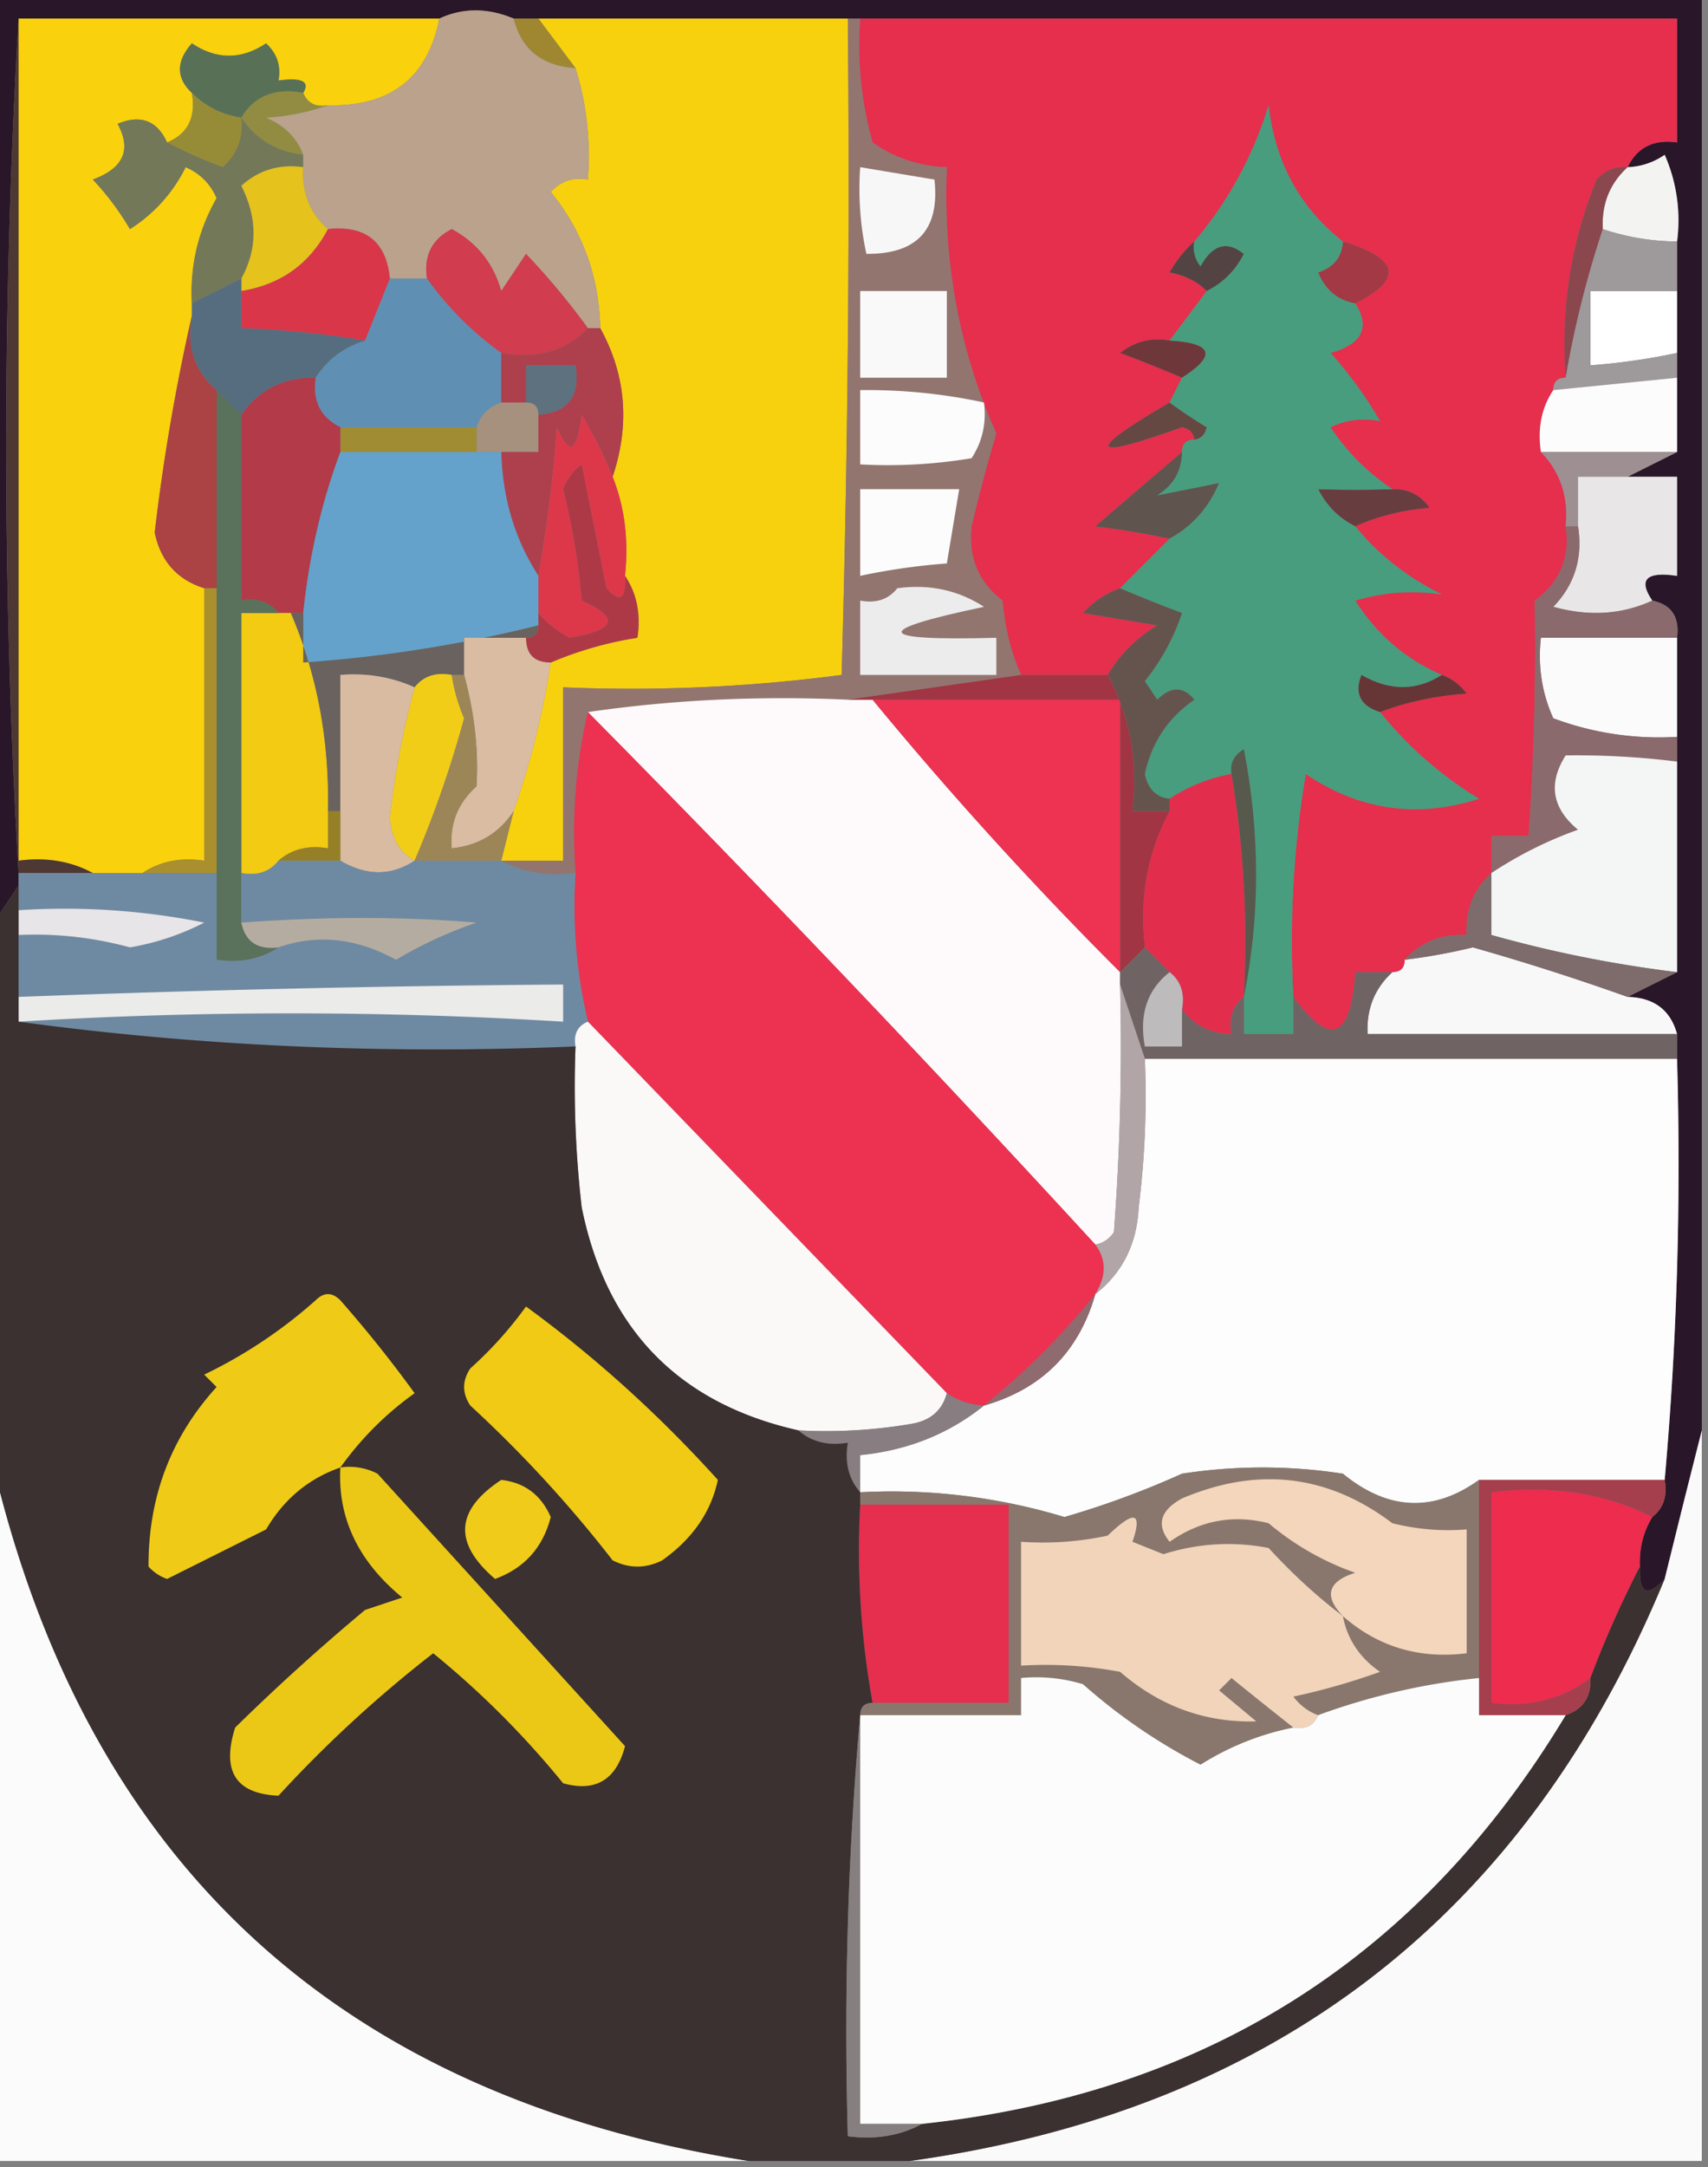 <svg xmlns="http://www.w3.org/2000/svg" width="138" height="175" style="shape-rendering:geometricPrecision;text-rendering:geometricPrecision;image-rendering:optimizeQuality;fill-rule:evenodd;clip-rule:evenodd"><rect width="100%" height="100%" fill="#808080" stroke="none"/><path style="opacity:1" fill="#291628" d="M-.5-.5h138v116c-.99 3.885-1.99 7.885-3 12-1.425 1.531-2.091 1.198-2-1-.067-1.459.266-2.792 1-4 .904-.709 1.237-1.709 1-3 .995-11.154 1.328-22.488 1-34v-2c-.535-1.946-1.868-2.946-4-3l4-2v-27c.215-1.679-.452-2.679-2-3-1.16-1.703-.493-2.37 2-2v-8h-4l4-2v-17a13.115 13.115 0 0 0-1-7 5.577 5.577 0 0 1-3 1c.787-1.604 2.12-2.27 4-2v-10h-94c-2.111-.88-4.111-.88-6 0h-34c-1.333 23-1.333 46 0 69v1l-2 3v-75z"/><path style="opacity:1" fill="#f9d10d" d="M1.5 1.5h34c-.954 4.79-3.954 7.124-9 7-.992.172-1.658-.162-2-1 .567-.92-.1-1.254-2-1 .219-1.175-.114-2.175-1-3-2 1.333-4 1.333-6 0-1.282 1.458-1.282 2.792 0 4 .343 1.983-.323 3.317-2 4-.814-1.773-2.148-2.273-4-1.5 1.147 2.085.48 3.585-2 4.5a22.515 22.515 0 0 1 3 4 12.38 12.38 0 0 0 4.5-5c1.158.498 1.991 1.332 2.5 2.5-1.494 2.639-2.161 5.472-2 8.5v1a166.97 166.97 0 0 0-3 17.5c.473 2.305 1.807 3.805 4 4.5v22c-1.915-.284-3.581.049-5 1h-4c-1.765-.961-3.765-1.295-6-1v-68z"/><path style="opacity:1" fill="#f8d10e" d="M43.5 1.5h25c.167 17.67 0 35.337-.5 53a130.16 130.16 0 0 1-22.5 1v14h-5l1-4a67.496 67.496 0 0 0 3-12 29.413 29.413 0 0 1 7-2c.285-1.915-.049-3.581-1-5 .306-2.885-.027-5.552-1-8 1.413-4.224 1.08-8.224-1-12-.094-4.18-1.427-7.847-4-11 .825-.886 1.825-1.219 3-1 .236-3.108-.097-6.109-1-9l-3-4z"/><path style="opacity:1" fill="#e62e4d" d="M69.5 1.5h66v10c-1.88-.27-3.213.396-4 2-.996-.086-1.829.248-2.5 1-2.077 5.066-2.911 10.4-2.5 16-.667 0-1 .333-1 1-.951 1.419-1.284 3.085-1 5 1.575 1.614 2.241 3.614 2 6 .372 2.522-.461 4.522-2.5 6a217.37 217.37 0 0 1-.5 19h-3v3c-1.431 1.28-2.098 2.947-2 5-2.053-.098-3.72.569-5 2 0 .667-.333 1-1 1h-3c-.344 5.413-2.011 6.08-5 2a81.884 81.884 0 0 1 1-18c4.347 2.927 9.014 3.594 14 2a30.789 30.789 0 0 1-8-7c2.131-.814 4.464-1.314 7-1.5-.544-.717-1.211-1.217-2-1.5-2.927-1.257-5.261-3.257-7-6a15.967 15.967 0 0 1 7-.5c-2.805-1.382-5.139-3.216-7-5.5 1.792-.81 3.792-1.31 6-1.5-.744-1.039-1.744-1.539-3-1.5a17.857 17.857 0 0 1-5-5c1.216-.596 2.549-.763 4-.5a32.36 32.36 0 0 0-4-5.5c2.558-.718 3.225-2.05 2-4 3.901-1.956 3.568-3.623-1-5-3.486-2.735-5.486-6.402-6-11-1.268 4.12-3.268 7.786-6 11-.767.672-1.434 1.505-2 2.5 1.237.232 2.237.732 3 1.5l-3 4c-1.478-.262-2.811.071-4 1a111.25 111.25 0 0 1 5 2l-1 2c-6.9 4.036-6.567 4.703 1 2 .607.124.94.457 1 1-.667 0-1 .333-1 1a3117.118 3117.118 0 0 0-7 6c2.095.261 4.095.594 6 1l-4 4a7.467 7.467 0 0 0-3 2l6 1c-1.688 1.021-3.021 2.355-4 4h-7c-.81-1.792-1.31-3.792-1.5-6-1.946-1.494-2.78-3.494-2.5-6 .589-2.52 1.255-5.02 2-7.5-2.992-6.686-4.325-13.852-4-21.5a10.778 10.778 0 0 1-6-2 28.818 28.818 0 0 1-1-10z"/><path style="opacity:1" fill="#9e8730" d="M41.5 1.5h2l3 4c-2.704-.17-4.37-1.503-5-4z"/><path style="opacity:1" fill="#587156" d="M24.5 7.5c-2.281-.423-3.948.244-5 2-1.562-.233-2.895-.9-4-2-1.282-1.208-1.282-2.542 0-4 2 1.333 4 1.333 6 0 .886.825 1.219 1.825 1 3 1.9-.254 2.567.08 2 1z"/><path style="opacity:1" fill="#918c42" d="M24.5 7.5c.342.838 1.008 1.172 2 1a17.922 17.922 0 0 1-5 1c1.494.641 2.494 1.641 3 3-2.174-.25-3.84-1.25-5-3 1.052-1.756 2.719-2.423 5-2z"/><path style="opacity:1" fill="#968c37" d="M15.5 7.5c1.105 1.1 2.438 1.767 4 2 .188 1.603-.312 2.937-1.5 4a36.213 36.213 0 0 1-4.5-2c1.677-.683 2.343-2.017 2-4z"/><path style="opacity:1" fill="#f3f3f2" d="M135.5 19.5a19.24 19.24 0 0 1-6-1c-.108-2.014.558-3.68 2-5a5.577 5.577 0 0 0 3-1 13.115 13.115 0 0 1 1 7z"/><path style="opacity:1" fill="#737858" d="M13.5 11.5a36.213 36.213 0 0 0 4.5 2c1.188-1.063 1.688-2.397 1.5-4 1.16 1.75 2.826 2.75 5 3v1c-1.929-.27-3.595.23-5 1.5 1.314 2.605 1.314 5.105 0 7.5l-4 2c-.161-3.028.506-5.861 2-8.5-.509-1.168-1.342-2.002-2.5-2.5a12.38 12.38 0 0 1-4.5 5 22.515 22.515 0 0 0-3-4c2.48-.915 3.147-2.415 2-4.5 1.852-.773 3.186-.273 4 1.5z"/><path style="opacity:1" fill="#8b474e" d="M131.5 13.5c-1.442 1.32-2.108 2.986-2 5a82.58 82.58 0 0 0-3 12c-.411-5.6.423-10.934 2.5-16 .671-.752 1.504-1.086 2.5-1z"/><path style="opacity:1" fill="#92756f" d="M68.5 1.5h1a28.818 28.818 0 0 0 1 10 10.778 10.778 0 0 0 6 2c-.325 7.648 1.008 14.814 4 21.5-.745 2.48-1.411 4.98-2 7.5-.28 2.506.554 4.506 2.5 6 .19 2.208.69 4.208 1.5 6l-14 2c-7.187-.325-14.187.009-21 1-.985 4.134-1.318 8.468-1 13-2.235.295-4.235-.039-6-1h5v-14a130.16 130.16 0 0 0 22.5-1c.5-17.663.667-35.33.5-53z"/><path style="opacity:1" fill="#f8f7f8" d="m69.5 13.5 6 1c.443 4.03-1.39 6.03-5.5 6a24.939 24.939 0 0 1-.5-7z"/><path style="opacity:1" fill="#baa28c" d="M41.5 1.5c.63 2.497 2.296 3.83 5 4 .903 2.891 1.236 5.892 1 9-1.175-.219-2.175.114-3 1 2.573 3.153 3.906 6.82 4 11h-1a59.382 59.382 0 0 0-5-6l-2 3c-.632-2.237-1.965-3.904-4-5-1.611.82-2.278 2.154-2 4h-3c-.287-2.984-1.953-4.317-5-4-1.468-1.28-2.135-2.946-2-5v-1c-.506-1.359-1.506-2.359-3-3a17.922 17.922 0 0 0 5-1c5.046.124 8.046-2.21 9-7 1.889-.88 3.889-.88 6 0z"/><path style="opacity:1" fill="#e5c21c" d="M24.5 13.5c-.135 2.054.532 3.72 2 5-1.492 2.823-3.826 4.49-7 5v-1c1.314-2.395 1.314-4.895 0-7.5 1.405-1.27 3.071-1.77 5-1.5z"/><path style="opacity:1" fill="#534443" d="M96.5 19.5a2.428 2.428 0 0 0 .5 2c.965-1.76 2.132-2.094 3.5-1-.688 1.355-1.688 2.355-3 3-.763-.768-1.763-1.268-3-1.5.566-.995 1.233-1.828 2-2.5z"/><path style="opacity:1" fill="#4e3834" d="M1.5 1.5v68c2.235-.295 4.235.039 6 1h-6c-1.333-23-1.333-46 0-69z"/><path style="opacity:1" fill="#a23945" d="M108.5 19.5c4.568 1.377 4.901 3.044 1 5-1.422-.25-2.422-1.083-3-2.5 1.256-.417 1.923-1.25 2-2.5z"/><path style="opacity:1" fill="#faf9f9" d="M69.5 23.5h7v7h-7v-7z"/><path style="opacity:1" fill="#fefffe" d="M135.5 23.5v5a51.648 51.648 0 0 1-7 1v-6h7z"/><path style="opacity:1" fill="#d13c4e" d="M47.5 26.5c-1.779 1.843-4.112 2.51-7 2a25.63 25.63 0 0 1-6-6c-.278-1.846.389-3.18 2-4 2.035 1.096 3.368 2.763 4 5l2-3a59.382 59.382 0 0 1 5 6z"/><path style="opacity:1" fill="#d93649" d="M26.5 18.5c3.047-.317 4.713 1.016 5 4l-2 5a76.94 76.94 0 0 0-10-1v-3c3.174-.51 5.508-2.177 7-5z"/><path style="opacity:1" fill="#5f90b3" d="M31.5 22.5h3a25.63 25.63 0 0 0 6 6v4c-1 .333-1.667 1-2 2h-11c-1.604-.787-2.27-2.12-2-4 .948-1.478 2.28-2.478 4-3l2-5z"/><path style="opacity:1" fill="#6e383a" d="M94.5 27.5c3.505.194 3.838 1.194 1 3a111.25 111.25 0 0 0-5-2c1.189-.929 2.522-1.262 4-1z"/><path style="opacity:1" fill="#9e999a" d="M129.5 18.5a19.24 19.24 0 0 0 6 1v4h-7v6a51.648 51.648 0 0 0 7-1v2l-10 1c0-.667.333-1 1-1a82.58 82.58 0 0 1 3-12z"/><path style="opacity:1" fill="#fcfcfc" d="M135.5 30.5v6h-11c-.284-1.915.049-3.581 1-5l10-1z"/><path style="opacity:1" fill="#566d7f" d="M19.5 22.5v4c3.36.116 6.693.45 10 1-1.72.522-3.052 1.522-4 3-2.589-.039-4.589.961-6 3l-2-2c-1.78-1.49-2.447-3.49-2-6v-1l4-2z"/><path style="opacity:1" fill="#5d717f" d="M43.5 33.5c0-.667-.333-1-1-1v-3h4c.412 2.473-.588 3.806-3 4z"/><path style="opacity:1" fill="#fcfcfc" d="M69.5 31.5c3.38-.04 6.714.293 10 1 .213 1.644-.12 3.144-1 4.5a40.936 40.936 0 0 1-9 .5v-6z"/><path style="opacity:1" fill="#a5917e" d="M40.5 32.5h2c.667 0 1 .333 1 1v3h-5v-2c.333-1 1-1.667 2-2z"/><path style="opacity:1" fill="#664843" d="M94.5 32.5a44.293 44.293 0 0 0 3 2c-.124.607-.457.94-1 1-.06-.543-.393-.876-1-1-7.567 2.703-7.9 2.036-1-2z"/><path style="opacity:1" fill="#a08c33" d="M27.5 34.5h11v2h-11v-2z"/><path style="opacity:1" fill="#9e9092" d="M124.5 36.5h11l-4 2h-4v4h-1c.241-2.386-.425-4.386-2-6z"/><path style="opacity:1" fill="#60544e" d="M95.5 36.5c-.01 1.517-.677 2.684-2 3.5l5-1c-.828 1.992-2.161 3.492-4 4.5a70.992 70.992 0 0 0-6-1c2.353-2.023 4.686-4.023 7-6z"/><path style="opacity:1" fill="#ae404d" d="M47.5 26.5h1c2.08 3.776 2.413 7.776 1 12a39.419 39.419 0 0 0-2.5-5c-.359 3.044-1.026 3.378-2 1a121.78 121.78 0 0 1-1.5 12c-1.91-2.953-2.91-6.286-3-10h3v-3c2.412-.194 3.412-1.527 3-4h-4v3h-2v-4c2.888.51 5.221-.157 7-2z"/><path style="opacity:1" fill="#fcfcfc" d="M69.5 39.5h8l-1 6a51.639 51.639 0 0 0-7 1v-7z"/><path style="opacity:1" fill="#683d3f" d="M112.5 39.5c1.256-.039 2.256.461 3 1.5-2.208.19-4.208.69-6 1.5-1.312-.645-2.312-1.645-3-3 2.061.06 4.061.06 6 0z"/><path style="opacity:1" fill="#dd384a" d="M49.5 38.5c.973 2.448 1.306 5.115 1 8 .107 1.879-.393 2.212-1.5 1l-2-10a4.452 4.452 0 0 0-1.5 2 55.692 55.692 0 0 1 1.5 9c3.12 1.372 2.786 2.372-1 3-1.011-.556-1.844-1.222-2.5-2v-3a121.78 121.78 0 0 0 1.5-12c.974 2.378 1.641 2.044 2-1a39.419 39.419 0 0 1 2.5 5z"/><path style="opacity:1" fill="#ab4244" d="M15.5 25.5c-.447 2.51.22 4.51 2 6v16h-1c-2.193-.695-3.527-2.195-4-4.5a166.97 166.97 0 0 1 3-17.5z"/><path style="opacity:1" fill="#b23a49" d="M25.5 30.5c-.27 1.88.396 3.213 2 4v2c-1.523 4.096-2.523 8.43-3 13h-2c-.709-.904-1.709-1.237-3-1v-15c1.411-2.039 3.411-3.039 6-3z"/><path style="opacity:1" fill="#e8e6e7" d="M131.5 38.5h4v8c-2.493-.37-3.16.297-2 2-2.466 1.134-5.133 1.3-8 .5 1.729-1.789 2.396-3.956 2-6.5v-4h4z"/><path style="opacity:1" fill="#64a2cb" d="M27.5 36.5h13c.09 3.714 1.09 7.047 3 10v4a109.775 109.775 0 0 1-19 3v-4c.477-4.57 1.477-8.904 3-13z"/><path style="opacity:1" fill="#ad3947" d="M50.5 46.5c.951 1.419 1.285 3.085 1 5a29.413 29.413 0 0 0-7 2c-1.333 0-2-.667-2-2 .667 0 1-.333 1-1v-1c.656.778 1.489 1.444 2.5 2 3.786-.628 4.12-1.628 1-3a55.692 55.692 0 0 0-1.5-9 4.452 4.452 0 0 1 1.5-2l2 10c1.107 1.212 1.607.879 1.5-1z"/><path style="opacity:1" fill="#f2cb12" d="M22.5 49.5h1c2.12 4.944 3.12 10.277 3 16v3c-1.599-.268-2.932.066-4 1-.709.904-1.709 1.237-3 1v-21h3z"/><path style="opacity:1" fill="#edeced" d="M72.5 47.5c2.573-.352 4.906.148 7 1.5-9.196 1.932-8.862 2.765 1 2.5v3h-11v-6c1.291.237 2.291-.096 3-1z"/><path style="opacity:1" fill="#fcfbfb" d="M135.5 51.5v8a24.365 24.365 0 0 1-10-1.5c-.923-2.04-1.256-4.208-1-6.5h11z"/><path style="opacity:1" fill="#69625e" d="M23.5 49.5h1v4a109.775 109.775 0 0 0 19-3c0 .667-.333 1-1 1h-5v3h-1c-1.291-.237-2.291.096-3 1-1.88-.841-3.88-1.175-6-1v11h-1c.12-5.723-.88-11.056-3-16z"/><path style="opacity:1" fill="#f2cd18" d="M36.5 54.5c.178 1.195.51 2.361 1 3.5a88.343 88.343 0 0 1-4 11.5c-1.225-.652-1.892-1.819-2-3.5a69.089 69.089 0 0 1 2-10.5c.709-.904 1.709-1.237 3-1z"/><path style="opacity:1" fill="#d9bca1" d="M42.5 51.5c0 1.333.667 2 2 2a67.496 67.496 0 0 1-3 12c-1.17 1.778-2.836 2.778-5 3-.172-1.992.495-3.659 2-5 .174-2.924-.16-5.924-1-9v-3h5z"/><path style="opacity:1" fill="#5a715b" d="m17.5 31.5 2 2v15c1.291-.237 2.291.096 3 1h-3v25c.321 1.548 1.321 2.215 3 2-1.419.951-3.085 1.284-5 1v-46z"/><path style="opacity:1" fill="#fefafb" d="M47.5 57.5c6.813-.991 13.813-1.325 21-1h2a306.494 306.494 0 0 0 20 22v1c.166 6.675 0 13.342-.5 20-.383.556-.883.889-1.5 1a1604.974 1604.974 0 0 0-41-43z"/><path style="opacity:1" fill="#ed3252" d="M70.5 56.5h20v22a306.494 306.494 0 0 1-20-22z"/><path style="opacity:1" fill="#489d7e" d="M108.5 19.5c-.077 1.25-.744 2.083-2 2.5.578 1.417 1.578 2.25 3 2.5 1.225 1.95.558 3.282-2 4a32.36 32.36 0 0 1 4 5.5c-1.451-.263-2.784-.096-4 .5a17.857 17.857 0 0 0 5 5c-1.939.06-3.939.06-6 0 .688 1.355 1.688 2.355 3 3 1.861 2.284 4.195 4.118 7 5.5a15.967 15.967 0 0 0-7 .5c1.739 2.743 4.073 4.743 7 6-2.06 1.311-4.226 1.311-6.5 0-.585 1.498-.085 2.498 1.5 3a30.789 30.789 0 0 0 8 7c-4.986 1.594-9.653.927-14-2a81.884 81.884 0 0 0-1 18v3h-4v-3c1.318-6.511 1.318-13.178 0-20-.797.457-1.13 1.124-1 2-1.822.33-3.49.998-5 2-1.086-.12-1.753-.787-2-2 .547-2.543 1.88-4.543 4-6-.891-1.09-1.891-1.09-3 0l-1-1.5a17.718 17.718 0 0 0 3-5.5 111.25 111.25 0 0 1-5-2l4-4c1.839-1.008 3.172-2.508 4-4.5l-5 1c1.323-.816 1.99-1.983 2-3.5 0-.667.333-1 1-1 .543-.06.876-.393 1-1a44.293 44.293 0 0 1-3-2l1-2c2.838-1.806 2.505-2.806-1-3l3-4c1.312-.645 2.312-1.645 3-3-1.368-1.094-2.535-.76-3.5 1a2.428 2.428 0 0 1-.5-2c2.732-3.214 4.732-6.88 6-11 .514 4.598 2.514 8.265 6 11z"/><path style="opacity:1" fill="#663636" d="M116.5 54.5c.789.283 1.456.783 2 1.5-2.536.186-4.869.686-7 1.5-1.585-.502-2.085-1.502-1.5-3 2.274 1.311 4.44 1.311 6.5 0z"/><path style="opacity:1" fill="#a98f2e" d="M16.5 47.5h1v23h-6c1.419-.951 3.085-1.284 5-1v-22z"/><path style="opacity:1" fill="#ed3151" d="M47.5 57.5a1604.974 1604.974 0 0 1 41 43c.905 1.202.905 2.536 0 4a57.484 57.484 0 0 1-9 9 5.727 5.727 0 0 1-3-1l-29-30c-.93-3.9-1.263-7.9-1-12-.318-4.532.015-8.866 1-13z"/><path style="opacity:1" fill="#65544d" d="M90.5 47.5a111.25 111.25 0 0 0 5 2 17.718 17.718 0 0 1-3 5.5l1 1.5c1.109-1.09 2.109-1.09 3 0-2.12 1.457-3.453 3.457-4 6 .247 1.213.914 1.88 2 2v1h-3c.464-4.002-.202-7.67-2-11 .979-1.645 2.312-2.979 4-4l-6-1a7.467 7.467 0 0 1 3-2z"/><path style="opacity:1" fill="#e22e4c" d="M99.5 62.5c.99 5.81 1.323 11.81 1 18-.904.709-1.237 1.709-1 3-1.7-.027-3.033-.694-4-2 .237-1.291-.096-2.291-1-3l-2-2c-.464-4.002.202-7.67 2-11v-1a13.213 13.213 0 0 1 5-2z"/><path style="opacity:1" fill="#d9bba1" d="M33.5 55.5a69.089 69.089 0 0 0-2 10.5c.108 1.681.775 2.848 2 3.5-1.889 1.242-3.889 1.242-6 0v-15c2.12-.175 4.12.159 6 1z"/><path style="opacity:1" fill="#8a6a6d" d="M126.5 42.5h1c.396 2.544-.271 4.711-2 6.5 2.867.8 5.534.634 8-.5 1.548.321 2.215 1.321 2 3h-11c-.256 2.292.077 4.46 1 6.5a24.365 24.365 0 0 0 10 1.5v2a65.027 65.027 0 0 0-9-.5c-1.435 2.267-1.102 4.267 1 6a32.28 32.28 0 0 0-7 3.5v-3h3c.443-6.287.609-12.62.5-19 2.039-1.478 2.872-3.478 2.5-6z"/><path style="opacity:1" fill="#f4f5f5" d="M135.5 61.5v17a99.578 99.578 0 0 1-15-3v-5a32.28 32.28 0 0 1 7-3.5c-2.102-1.733-2.435-3.733-1-6a65.027 65.027 0 0 1 9 .5z"/><path style="opacity:1" fill="#a23543" d="M82.5 54.5h7c1.798 3.33 2.464 6.998 2 11h3c-1.798 3.33-2.464 6.998-2 11l-2 2v-22h-22l14-2z"/><path style="opacity:1" fill="#968027" d="M26.5 65.5h1v4h-5c1.068-.934 2.401-1.268 4-1v-3z"/><path style="opacity:1" fill="#9c8658" d="M36.5 54.5h1c.84 3.076 1.174 6.076 1 9-1.505 1.341-2.172 3.008-2 5 2.164-.222 3.83-1.222 5-3l-1 4h-7a88.343 88.343 0 0 0 4-11.5 14.076 14.076 0 0 1-1-3.5z"/><path style="opacity:1" fill="#57594d" d="M100.5 80.5c.323-6.19-.01-12.19-1-18-.13-.876.203-1.543 1-2 1.318 6.822 1.318 13.489 0 20z"/><path style="opacity:1" fill="#6e8aa2" d="M22.5 69.5h5c2.111 1.242 4.111 1.242 6 0h7c1.765.961 3.765 1.295 6 1-.263 4.1.07 8.1 1 12-.838.342-1.172 1.008-1 2-15.37.65-30.37-.016-45-2a360.331 360.331 0 0 1 44 0v-3c-14.788.111-29.454.445-44 1v-5a29.153 29.153 0 0 1 9 1 20.627 20.627 0 0 0 6-2 57.124 57.124 0 0 0-15-1v-3h16v7c1.915.284 3.581-.049 5-1 3.119-1.094 6.286-.76 9.5 1a34.453 34.453 0 0 1 6.5-3c-5.913-.494-12.246-.494-19 0v-4c1.291.237 2.291-.096 3-1z"/><path style="opacity:1" fill="#e7e5e8" d="M1.5 73.5a57.124 57.124 0 0 1 15 1 20.627 20.627 0 0 1-6 2 29.153 29.153 0 0 0-9-1v-2z"/><path style="opacity:1" fill="#b5aca1" d="M22.5 76.5c-1.679.215-2.679-.452-3-2 6.754-.494 13.087-.494 19 0a34.453 34.453 0 0 0-6.5 3c-3.214-1.76-6.381-2.094-9.5-1z"/><path style="opacity:1" fill="#f8f8f9" d="M131.5 80.5c2.132.054 3.465 1.054 4 3h-25c-.108-2.014.558-3.68 2-5 .667 0 1-.333 1-1a47.477 47.477 0 0 0 5.5-1c4.227 1.2 8.394 2.533 12.5 4z"/><path style="opacity:1" fill="#7e6b6c" d="M120.5 70.5v5a99.578 99.578 0 0 0 15 3l-4 2a196.986 196.986 0 0 0-12.5-4 47.477 47.477 0 0 1-5.5 1c1.28-1.431 2.947-2.098 5-2-.098-2.053.569-3.72 2-5z"/><path style="opacity:1" fill="#ebebea" d="M1.5 82.5v-2c14.546-.555 29.212-.889 44-1v3a360.331 360.331 0 0 0-44 0z"/><path style="opacity:1" fill="#fbf8f8" d="m47.5 82.5 29 30c-.38 1.431-1.38 2.264-3 2.5a40.911 40.911 0 0 1-9 .5c-9.677-2.178-15.51-8.178-17.5-18a84.938 84.938 0 0 1-.5-13c-.172-.992.162-1.658 1-2z"/><path style="opacity:1" fill="#706364" d="m92.5 76.5 2 2c-1.808 1.418-2.475 3.418-2 6h3v-3c.967 1.306 2.3 1.973 4 2-.237-1.291.096-2.291 1-3v3h4v-3c2.989 4.08 4.656 3.413 5-2h3c-1.442 1.32-2.108 2.986-2 5h25v2h-43l-2-6v-1l2-2z"/><path style="opacity:1" fill="#bdbbbb" d="M94.5 78.5c.904.709 1.237 1.709 1 3v3h-3c-.475-2.582.192-4.582 2-6z"/><path style="opacity:1" fill="#fdfdfd" d="M92.5 85.5h43c.328 11.512-.005 22.846-1 34h-15c-3.688 2.648-7.355 2.482-11-.5a42.479 42.479 0 0 0-13 0 71.385 71.385 0 0 1-9.5 3.5 48.149 48.149 0 0 0-16.5-2v-3c3.832-.382 7.165-1.715 10-4 4.667-1.333 7.667-4.333 9-9 2.194-1.721 3.361-4.055 3.5-7 .499-3.986.665-7.986.5-12z"/><path style="opacity:1" fill="#b1a5a8" d="m90.5 79.5 2 6a72.444 72.444 0 0 1-.5 12c-.139 2.945-1.306 5.279-3.5 7 .905-1.464.905-2.798 0-4 .617-.111 1.117-.444 1.5-1 .5-6.658.666-13.325.5-20z"/><path style="opacity:1" fill="#8f6a6e" d="M88.5 104.5c-1.333 4.667-4.333 7.667-9 9a57.484 57.484 0 0 0 9-9z"/><path style="opacity:1" fill="#887d81" d="M76.5 112.5c.891.61 1.891.943 3 1-2.835 2.285-6.168 3.618-10 4v3c-.934-1.068-1.268-2.401-1-4-1.599.268-2.932-.066-4-1a40.911 40.911 0 0 0 9-.5c1.62-.236 2.62-1.069 3-2.5z"/><path style="opacity:1" fill="#89776d" d="M119.5 119.5v16a53.544 53.544 0 0 0-13 3c-.789-.283-1.456-.783-2-1.5a54.628 54.628 0 0 0 7-2c-1.641-1.129-2.641-2.629-3-4.5-2.084-1.577-4.084-3.41-6-5.5-2.86-.553-5.692-.386-8.5.5l-2.5-1c.82-2.416.152-2.582-2-.5-2.31.497-4.643.663-7 .5v10a32.462 32.462 0 0 1 8 .5c3.218 2.784 6.884 4.118 11 4l-3-2.5 1-1a455.669 455.669 0 0 0 5 4 22.138 22.138 0 0 0-7.5 3 45.838 45.838 0 0 1-9.5-6.5 12.93 12.93 0 0 0-5-.5v3h-13c0-.667.333-1 1-1h11v-16h-12v-1a48.149 48.149 0 0 1 16.5 2 71.385 71.385 0 0 0 9.5-3.5 42.479 42.479 0 0 1 13 0c3.645 2.982 7.312 3.148 11 .5z"/><path style="opacity:1" fill="#ed2c4e" d="M133.5 122.5c-.734 1.208-1.067 2.541-1 4a85.504 85.504 0 0 0-4 9c-2.32 1.726-4.987 2.393-8 2v-17c4.794-.597 9.127.07 13 2z"/><path style="opacity:1" fill="#e62e4e" d="M69.5 121.5h12v16h-11a69.269 69.269 0 0 1-1-16z"/><path style="opacity:1" fill="#fafafa" d="M137.5 115.5v59h-64c29.406-4.092 49.739-19.758 61-47 1.01-4.115 2.01-8.115 3-12z"/><path style="opacity:1" fill="#fbfbfb" d="M-.5 118.5c7.702 32.077 28.035 50.744 61 56h-61v-56z"/><path style="opacity:1" fill="#3a3130" d="M1.5 71.5v11c14.63 1.984 29.63 2.65 45 2-.166 4.346.001 8.68.5 13 1.99 9.822 7.823 15.822 17.5 18 1.068.934 2.401 1.268 4 1-.268 1.599.066 2.932 1 4v1a69.269 69.269 0 0 0 1 16c-.667 0-1 .333-1 1-.995 11.154-1.328 22.488-1 34 2.235.295 4.235-.039 6-1 22.899-2.438 40.232-13.438 52-33 1.406-.473 2.073-1.473 2-3a85.504 85.504 0 0 1 4-9c-.091 2.198.575 2.531 2 1-11.261 27.242-31.594 42.908-61 47h-13c-32.965-5.256-53.298-23.923-61-56v-44l2-3z"/><path style="opacity:1" fill="#f0cb19" d="M40.5 119.5c1.884.212 3.217 1.212 4 3-.632 2.465-2.132 4.131-4.5 5-3.387-2.891-3.22-5.558.5-8z"/><path style="opacity:1" fill="#efcb17" d="M27.5 118.5c-2.57.896-4.57 2.562-6 5l-8 4a3.647 3.647 0 0 1-1.5-1c-.022-5.614 1.812-10.447 5.5-14.5l-1-1a39.024 39.024 0 0 0 9-6c.667-.667 1.333-.667 2 0 2.12 2.409 4.12 4.909 6 7.5a25.638 25.638 0 0 0-6 6z"/><path style="opacity:1" fill="#f0ca14" d="M42.5 105.5c5.575 4.067 10.741 8.734 15.5 14-.547 2.593-2.047 4.76-4.5 6.5-1.333.667-2.667.667-4 0A101.592 101.592 0 0 0 38 113.5c-.667-1-.667-2 0-3a31.418 31.418 0 0 0 4.5-5z"/><path style="opacity:1" fill="#f1d4ba" d="M108.5 130.5c.359 1.871 1.359 3.371 3 4.5a54.628 54.628 0 0 1-7 2c.544.717 1.211 1.217 2 1.5-.342.838-1.008 1.172-2 1a455.669 455.669 0 0 1-5-4l-1 1 3 2.5c-4.116.118-7.782-1.216-11-4a32.462 32.462 0 0 0-8-.5v-10c2.357.163 4.69-.003 7-.5 2.152-2.082 2.82-1.916 2 .5l2.5 1c2.808-.886 5.64-1.053 8.5-.5 1.916 2.09 3.916 3.923 6 5.5z"/><path style="opacity:1" fill="#f4d6bc" d="M108.5 130.5c-1.56-1.629-1.227-2.796 1-3.5a22.144 22.144 0 0 1-7-4c-2.877-.725-5.543-.225-8 1.5-1.094-1.368-.76-2.535 1-3.5 6.124-2.6 11.791-1.933 17 2 1.973.495 3.973.662 6 .5v10c-3.838.478-7.171-.522-10-3z"/><path style="opacity:1" fill="#a53f4d" d="M119.5 119.5h15c.237 1.291-.096 2.291-1 3-3.873-1.93-8.206-2.597-13-2v17c3.013.393 5.68-.274 8-2 .073 1.527-.594 2.527-2 3h-7v-19z"/><path style="opacity:1" fill="#ecc816" d="M27.5 118.5a4.934 4.934 0 0 1 3 .5l20 22c-.708 2.723-2.375 3.723-5 3A72.694 72.694 0 0 0 35 133.5 101.287 101.287 0 0 0 22.5 145c-3.449-.146-4.615-1.979-3.5-5.5a174.818 174.818 0 0 1 10.5-9.5l3-1c-3.56-2.931-5.227-6.431-5-10.5z"/><path style="opacity:1" fill="#fcfcfc" d="M104.5 139.5c.992.172 1.658-.162 2-1a53.544 53.544 0 0 1 13-3v3h7c-11.768 19.562-29.101 30.562-52 33h-5v-33h13v-3c1.7-.16 3.366.006 5 .5a45.838 45.838 0 0 0 9.5 6.5 22.138 22.138 0 0 1 7.5-3z"/><path style="opacity:1" fill="#867f7f" d="M69.5 138.5v33h5c-1.765.961-3.765 1.295-6 1-.328-11.512.005-22.846 1-34z"/></svg>
